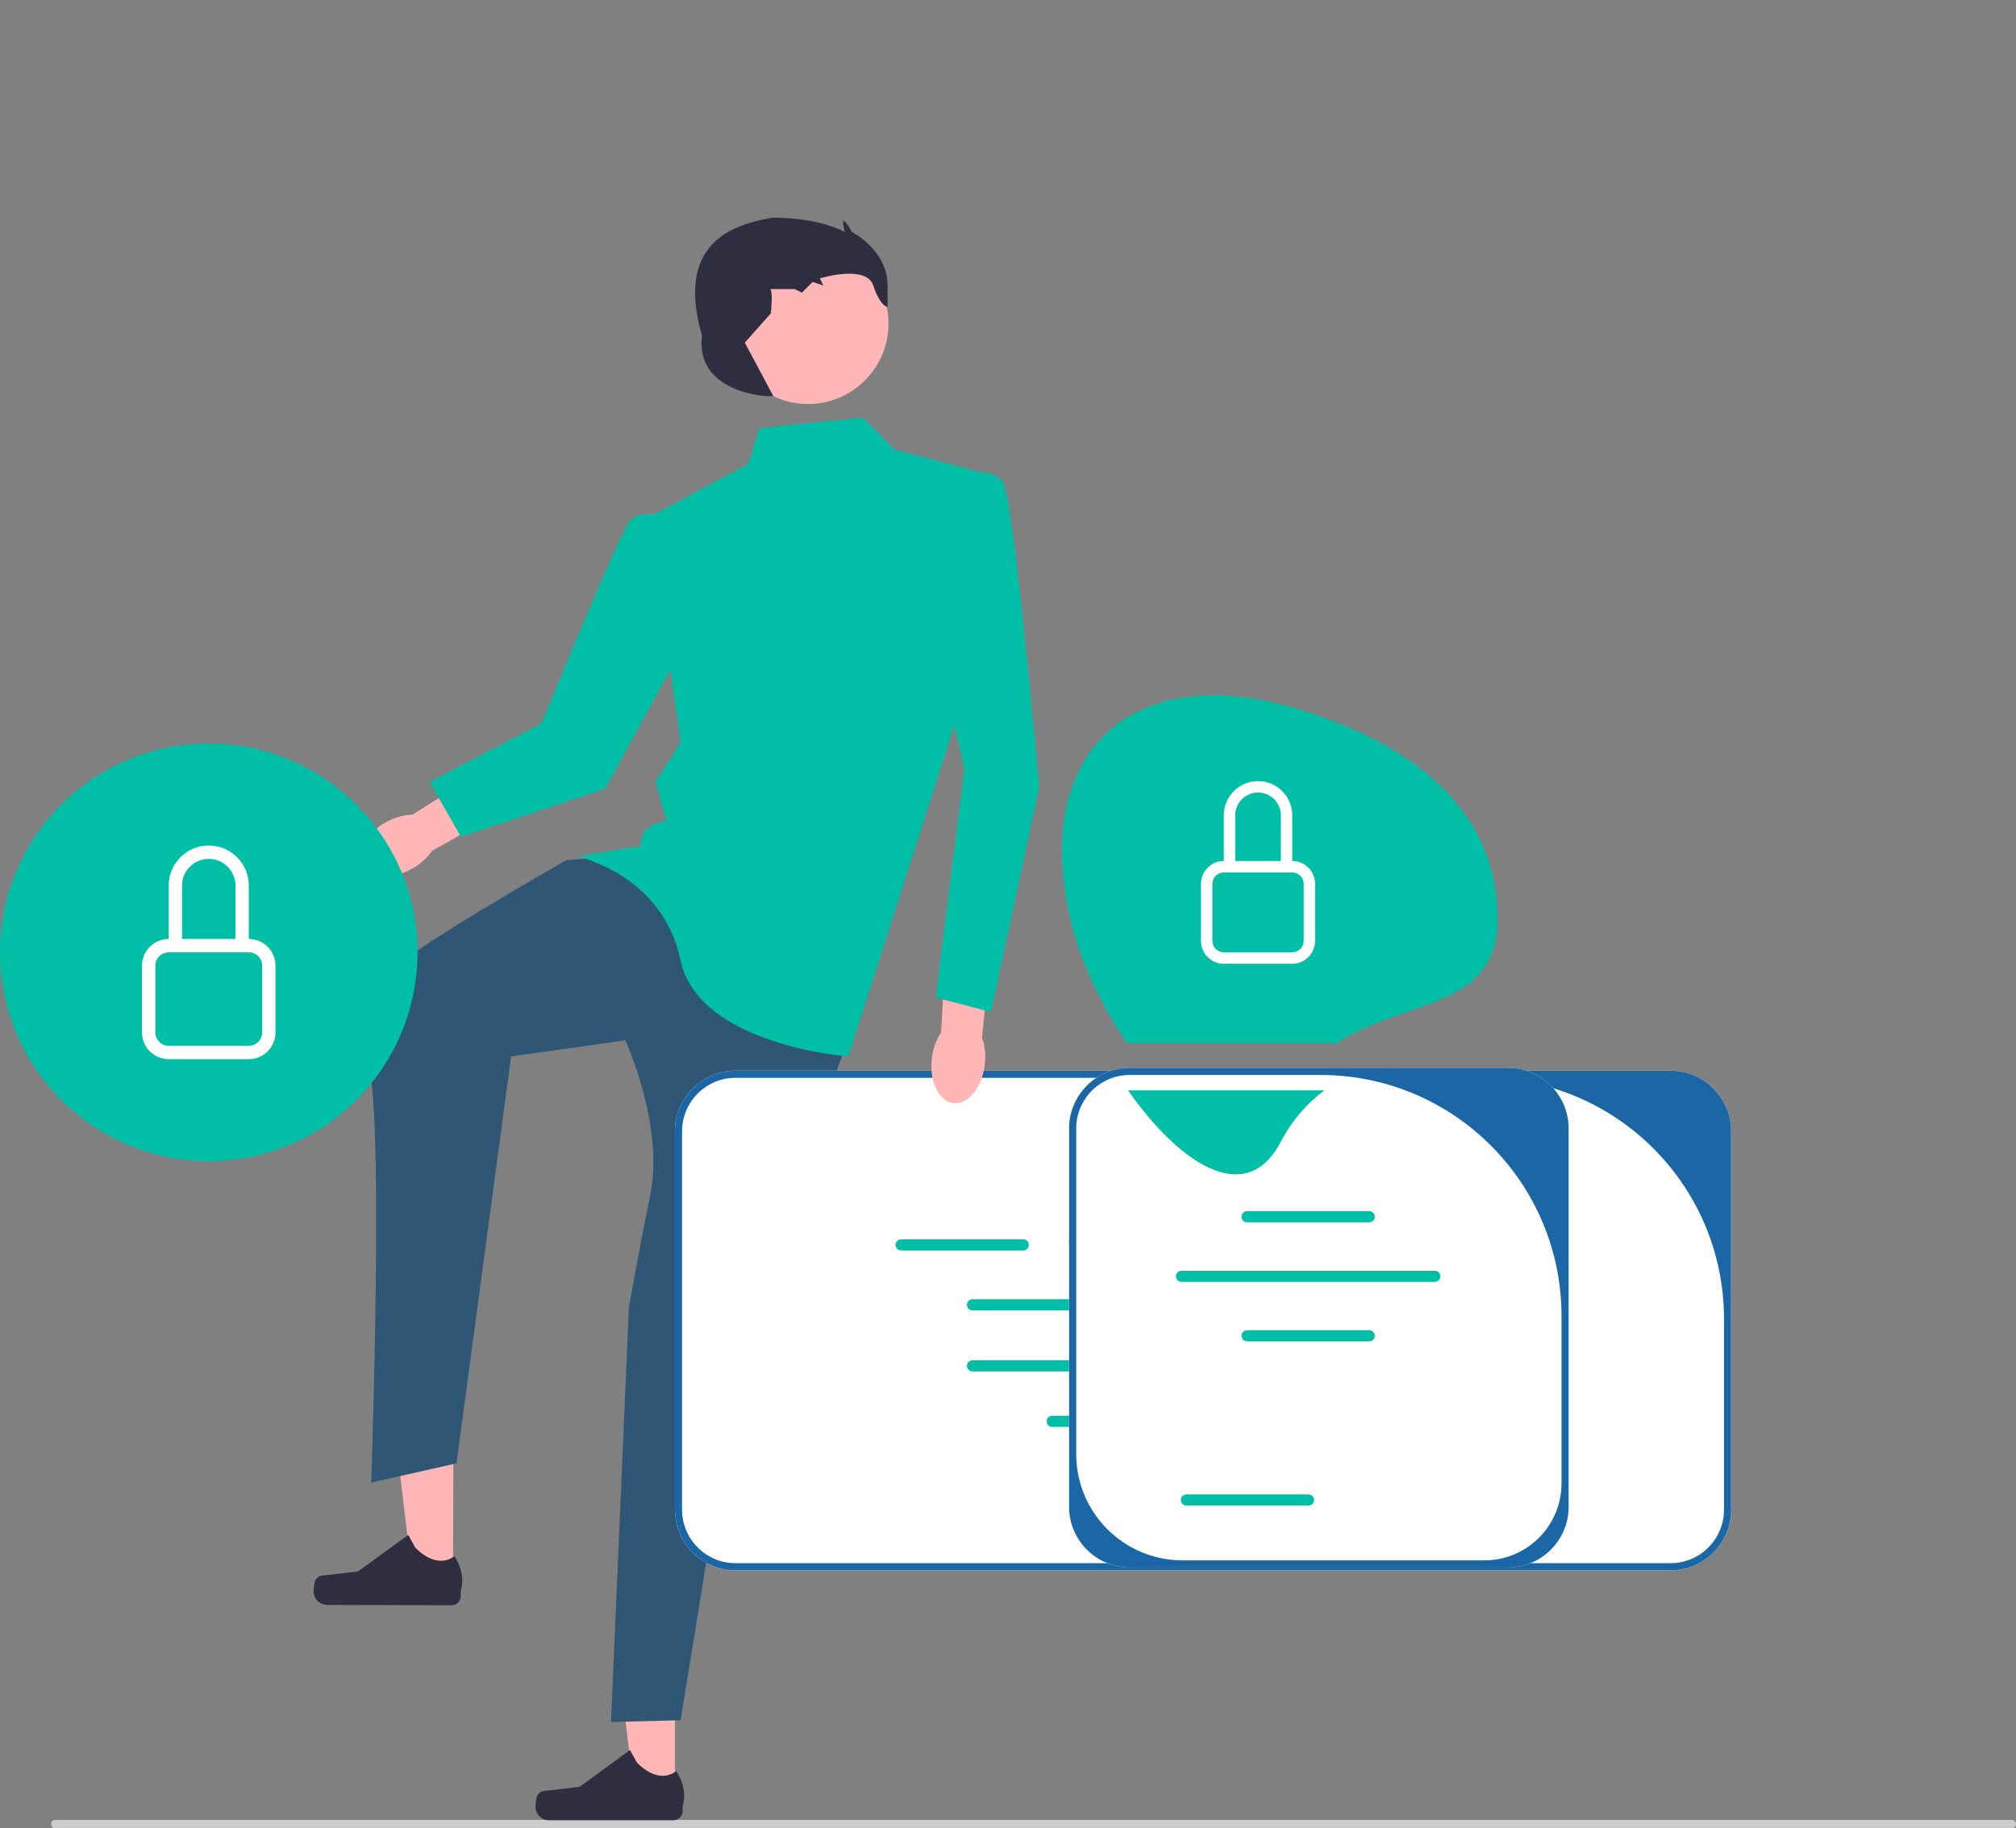 <svg width="430" height="390" viewBox="0 0 430 390" fill="none" xmlns="http://www.w3.org/2000/svg">
<rect x="0" y="0" width="430" height="390" fill="#808080" stroke="none"/>
<g clip-path="url(#clip0_262_160)">
<path d="M10.895 389.094C10.895 389.596 11.298 390 11.8 390H429.094C429.597 390 430 389.596 430 389.094C430 388.591 429.597 388.188 429.094 388.188H11.8C11.298 388.188 10.895 388.591 10.895 389.094V389.094Z" fill="#CCCCCC"/>
<path d="M143.947 383.144L135.389 383.143L131.318 350.127L143.948 350.128L143.947 383.144Z" fill="#FFB6B6"/>
<path d="M114.628 382.95C114.361 383.399 114.221 384.847 114.221 385.369C114.221 386.974 115.521 388.275 117.125 388.275H143.626C144.721 388.275 145.608 387.387 145.608 386.293V385.189C145.608 385.189 146.919 381.872 144.22 377.784C144.22 377.784 140.865 380.985 135.852 375.971L134.374 373.292L123.674 381.12L117.743 381.85C116.446 382.01 115.295 381.825 114.628 382.95H114.628V382.95H114.628Z" fill="#2F2E41"/>
<path d="M96.621 337.286L88.064 337.258L84.098 304.229L96.728 304.27L96.621 337.286Z" fill="#FFB6B6"/>
<path d="M67.303 336.999C67.035 337.447 66.89 338.895 66.889 339.417C66.884 341.022 68.18 342.326 69.784 342.332L96.285 342.416C97.379 342.419 98.269 341.535 98.273 340.44L98.276 339.336C98.276 339.336 99.598 336.024 96.912 331.927C96.912 331.927 93.547 335.117 88.55 330.088L87.081 327.404L76.356 335.198L70.422 335.909C69.124 336.065 67.975 335.877 67.303 336.999H67.303V336.999Z" fill="#2F2E41"/>
<path d="M131.466 182.707L120.811 183.468C120.811 183.468 84.739 203.983 81.695 208.55C78.65 213.118 74.464 219.589 78.27 226.441C82.075 233.292 79.179 316.251 79.179 316.251L97.363 312.136L109.014 225.339L133.369 221.913C133.369 221.913 141.741 239.98 138.696 254.927C135.652 269.873 134.13 279.009 134.13 279.009L130.324 367.317L145.166 366.936L158.484 285.099L181.317 220.39L151.635 185.372L131.466 182.707Z" fill="#2F5675"/>
<path d="M183.98 89.069L161.909 91.353L159.626 98.966L138.315 110.385L145.165 158.346L139.838 166.72L142.121 175.094C142.121 175.094 136.032 175.855 136.793 180.423L123.094 182.707C123.094 182.707 141.264 186.417 145.117 204.736C148.971 223.054 180.936 225.338 180.936 225.338L206.052 146.926L208.335 100.489L190.83 95.921L183.98 89.069Z" fill="#00BFA6"/>
<path d="M172.347 86.181C181.823 86.181 189.505 78.497 189.505 69.019C189.505 59.54 181.823 51.856 172.347 51.856C162.871 51.856 155.189 59.54 155.189 69.019C155.189 78.497 162.871 86.181 172.347 86.181Z" fill="#FFB6B6"/>
<path d="M163.431 84.502C163.431 84.502 148.209 83.741 149.731 71.56C145.964 58.589 149.299 50.167 161.148 47.199C161.148 47.199 164.192 46.438 164.953 46.438C174.964 46.438 180.175 49.483 180.175 49.483C180.175 49.483 179.414 46.468 180.175 47.214C180.936 47.961 181.697 49.483 181.697 49.483C181.697 49.483 189.308 53.289 189.308 60.902C189.308 68.515 189.308 65.47 189.308 65.47C189.308 65.47 187.786 65.47 186.263 60.902C184.741 56.335 174.886 59.38 174.886 59.38L175.608 60.902L173.325 60.141L171.042 62.425L169.52 61.664C169.52 61.664 163.431 61.664 164.192 61.664C164.953 61.664 164.423 66.837 164.423 66.837L158.864 73.083L164.953 84.502H163.431Z" fill="#2F2E41"/>
<path d="M82.335 175.364C78.002 177.729 75.709 181.883 77.214 184.641C78.719 187.399 83.451 187.717 87.785 185.352C89.681 184.316 91.187 182.938 92.154 181.484L110.389 171.231L105.397 162.774L87.951 173.78C86.205 173.807 84.232 174.328 82.335 175.364H82.335Z" fill="#FFB6B6"/>
<path d="M143.827 110.741C143.827 110.741 136.679 108.018 134.216 111.295C131.753 114.572 115.484 154.334 115.484 154.334L91.613 166.804L98.326 178.496L129.064 168.26L149.344 131.16L143.827 110.741V110.741Z" fill="#00BFA6"/>
<path d="M369.24 241.324V322.019C369.24 329.155 363.436 334.961 356.301 334.961H156.897C149.763 334.961 143.959 329.155 143.959 322.019V241.324C143.959 234.187 149.763 228.382 156.897 228.382H356.301C363.436 228.382 369.24 234.187 369.24 241.324Z" fill="white"/>
<path d="M369.24 241.324V322.019C369.24 329.155 363.436 334.961 356.301 334.961H156.897C149.763 334.961 143.959 329.155 143.959 322.019V241.324C143.959 234.187 149.763 228.382 156.897 228.382H356.301C363.436 228.382 369.24 234.187 369.24 241.324ZM356.301 333.438C362.606 333.438 367.717 328.326 367.717 322.019V281.336C367.717 252.931 344.697 229.904 316.299 229.904H156.897C150.592 229.904 145.481 235.017 145.481 241.324V322.019C145.481 328.326 150.592 333.438 156.897 333.438H356.301Z" fill="#1B67A5"/>
<path d="M233.47 277.135H207.425C206.769 277.135 206.234 277.669 206.234 278.326C206.234 278.983 206.769 279.517 207.425 279.517H233.47C234.127 279.517 234.661 278.983 234.661 278.326C234.661 277.669 234.127 277.135 233.47 277.135Z" fill="#00BFA6"/>
<path d="M273.046 277.135H247.001C246.345 277.135 245.811 277.669 245.811 278.326C245.811 278.983 246.345 279.517 247.001 279.517H273.046C273.703 279.517 274.237 278.983 274.237 278.326C274.237 277.669 273.703 277.135 273.046 277.135Z" fill="#00BFA6"/>
<path d="M233.47 290.158H207.425C206.769 290.158 206.234 290.692 206.234 291.349C206.234 292.005 206.769 292.54 207.425 292.54H233.47C234.127 292.54 234.661 292.005 234.661 291.349C234.661 290.692 234.127 290.158 233.47 290.158Z" fill="#00BFA6"/>
<path d="M273.046 290.158H247.001C246.345 290.158 245.811 290.692 245.811 291.349C245.811 292.005 246.345 292.54 247.001 292.54H273.046C273.703 292.54 274.237 292.005 274.237 291.349C274.237 290.692 273.703 290.158 273.046 290.158Z" fill="#00BFA6"/>
<path d="M313.813 291.349C313.813 290.692 313.279 290.158 312.622 290.158H286.578C285.921 290.158 285.387 290.692 285.387 291.349C285.387 292.005 285.921 292.54 286.578 292.54H312.622C313.279 292.54 313.813 292.005 313.813 291.349Z" fill="#00BFA6"/>
<path d="M218.249 266.737C218.906 266.737 219.44 266.203 219.44 265.546C219.44 264.889 218.906 264.355 218.249 264.355H192.205C191.548 264.355 191.014 264.889 191.014 265.546C191.014 266.203 191.548 266.737 192.205 266.737H218.249Z" fill="#00BFA6"/>
<path d="M294.951 266.253H320.995C321.652 266.253 322.186 265.718 322.186 265.062C322.186 264.405 321.652 263.871 320.995 263.871H294.951C294.294 263.871 293.76 264.405 293.76 265.062C293.76 265.718 294.294 266.253 294.951 266.253Z" fill="#00BFA6"/>
<path d="M229.222 266.503H283.219C283.875 266.503 284.409 265.969 284.409 265.312C284.409 264.655 283.875 264.121 283.219 264.121H229.222C228.566 264.121 228.031 264.655 228.031 265.312C228.031 265.969 228.566 266.503 229.222 266.503Z" fill="#00BFA6"/>
<path d="M250.466 301.989H224.421C223.765 301.989 223.23 302.523 223.23 303.18C223.23 303.837 223.765 304.371 224.421 304.371H250.466C251.123 304.371 251.657 303.837 251.657 303.18C251.657 302.523 251.123 301.989 250.466 301.989Z" fill="#00BFA6"/>
<path d="M334.581 240.715V321.411C334.581 328.547 328.777 334.352 321.642 334.352H240.968C233.833 334.352 228.029 328.547 228.029 321.411V240.715C228.029 233.579 233.833 227.773 240.968 227.773H321.642C328.777 227.773 334.581 233.579 334.581 240.715Z" fill="white"/>
<path d="M334.581 240.715V321.411C334.581 328.547 328.777 334.352 321.642 334.352H240.968C233.833 334.352 228.029 328.547 228.029 321.411V240.715C228.029 233.579 233.833 227.773 240.968 227.773H321.642C328.777 227.773 334.581 233.579 334.581 240.715ZM316.638 332.83C325.707 332.83 333.059 325.476 333.059 316.405V280.727C333.059 252.323 310.038 229.296 281.641 229.296H240.968C234.663 229.296 229.551 234.409 229.551 240.715V310.152C229.551 322.677 239.702 332.83 252.224 332.83H316.638V332.83H316.638V332.83Z" fill="#1B67A5"/>
<path d="M292.044 260.731H265.999C265.343 260.731 264.809 260.196 264.809 259.54C264.809 258.883 265.343 258.349 265.999 258.349H292.044C292.701 258.349 293.235 258.883 293.235 259.54C293.235 260.196 292.701 260.731 292.044 260.731V260.731Z" fill="#00BFA6"/>
<path d="M292.044 286.13H265.999C265.343 286.13 264.809 285.595 264.809 284.938C264.809 284.282 265.343 283.748 265.999 283.748H292.044C292.701 283.748 293.235 284.282 293.235 284.938C293.235 285.595 292.701 286.13 292.044 286.13V286.13Z" fill="#00BFA6"/>
<path d="M279.107 321.149H253.062C252.405 321.149 251.871 320.614 251.871 319.958C251.871 319.301 252.405 318.767 253.062 318.767H279.107C279.763 318.767 280.297 319.301 280.297 319.958C280.297 320.614 279.763 321.149 279.107 321.149V321.149Z" fill="#00BFA6"/>
<path d="M306.019 273.439H252.023C251.366 273.439 250.832 272.904 250.832 272.248C250.832 271.591 251.366 271.057 252.023 271.057H306.019C306.676 271.057 307.21 271.591 307.21 272.248C307.21 272.904 306.676 273.439 306.019 273.439V273.439V273.439Z" fill="#00BFA6"/>
<path d="M319.402 196C319.402 170.826 298.131 156.978 273.833 150.419C242.682 142.01 219.867 159.027 228.265 196C230.168 204.379 234.721 214.166 240.356 222.538H285.072C300.009 212.811 319.402 215.539 319.402 196H319.402Z" fill="#00BFA6"/>
<path d="M273.164 243.587C275.708 238.737 278.933 235.237 282.486 232.574H240.604C251.383 247.976 265.679 257.861 273.164 243.587Z" fill="#00BFA6"/>
<path d="M268.331 169.051C271.02 169.051 273.2 171.231 273.2 173.921V183.66H263.463V173.921C263.463 171.231 265.643 169.051 268.331 169.051V169.051ZM275.634 183.66V173.921C275.634 169.887 272.365 166.616 268.331 166.616C264.298 166.616 261.029 169.887 261.029 173.921V183.66C258.34 183.66 256.16 185.841 256.16 188.53V200.704C256.16 203.394 258.34 205.574 261.029 205.574H275.634C278.323 205.574 280.503 203.394 280.503 200.704V188.53C280.503 185.841 278.323 183.66 275.634 183.66H275.634ZM261.029 186.095H275.634C276.979 186.095 278.068 187.185 278.068 188.53V200.704C278.068 202.049 276.979 203.139 275.634 203.139H261.029C259.684 203.139 258.594 202.049 258.594 200.704V188.53C258.594 187.185 259.684 186.095 261.029 186.095V186.095Z" fill="white"/>
<path d="M198.756 225.752C198.169 230.655 200.222 234.932 203.341 235.306C206.46 235.679 209.465 232.008 210.052 227.105C210.309 224.959 210.06 222.933 209.437 221.301L211.664 200.496L201.881 199.659L200.724 220.258C199.734 221.696 199.013 223.606 198.756 225.752V225.752Z" fill="#FFB6B6"/>
<path d="M201.104 101.631C201.104 101.631 211.759 98.585 214.043 103.153C216.326 107.721 221.653 167.862 221.653 167.862L211.379 215.867L199.582 212.777L205.671 164.055L197.299 127.514L201.104 101.631Z" fill="#00BFA6"/>
<path d="M44.523 247.674C69.113 247.674 89.047 227.735 89.047 203.139C89.047 178.543 69.113 158.604 44.523 158.604C19.934 158.604 0 178.543 0 203.139C0 227.735 19.934 247.674 44.523 247.674Z" fill="#00BFA6"/>
<path d="M44.524 183.202C47.669 183.202 50.219 185.753 50.219 188.899V200.291H38.829V188.899C38.829 185.753 41.379 183.202 44.524 183.202V183.202ZM53.066 200.291V188.898C53.066 184.18 49.242 180.354 44.524 180.354C39.806 180.354 35.982 184.18 35.982 188.898V200.291C32.837 200.291 30.287 202.841 30.287 205.987V220.228C30.287 223.374 32.837 225.925 35.982 225.925H53.066C56.212 225.925 58.761 223.374 58.761 220.228V205.987C58.761 202.841 56.212 200.291 53.066 200.291H53.066V200.291ZM35.982 203.139H53.066C54.639 203.139 55.914 204.414 55.914 205.987V220.228C55.914 221.801 54.639 223.076 53.066 223.076H35.982C34.409 223.076 33.135 221.801 33.135 220.228V205.987C33.135 204.414 34.409 203.139 35.982 203.139V203.139Z" fill="white"/>
</g>
<defs>
<clipPath id="clip0_262_160">
<rect width="430" height="390" fill="white"/>
</clipPath>
</defs>
</svg>
